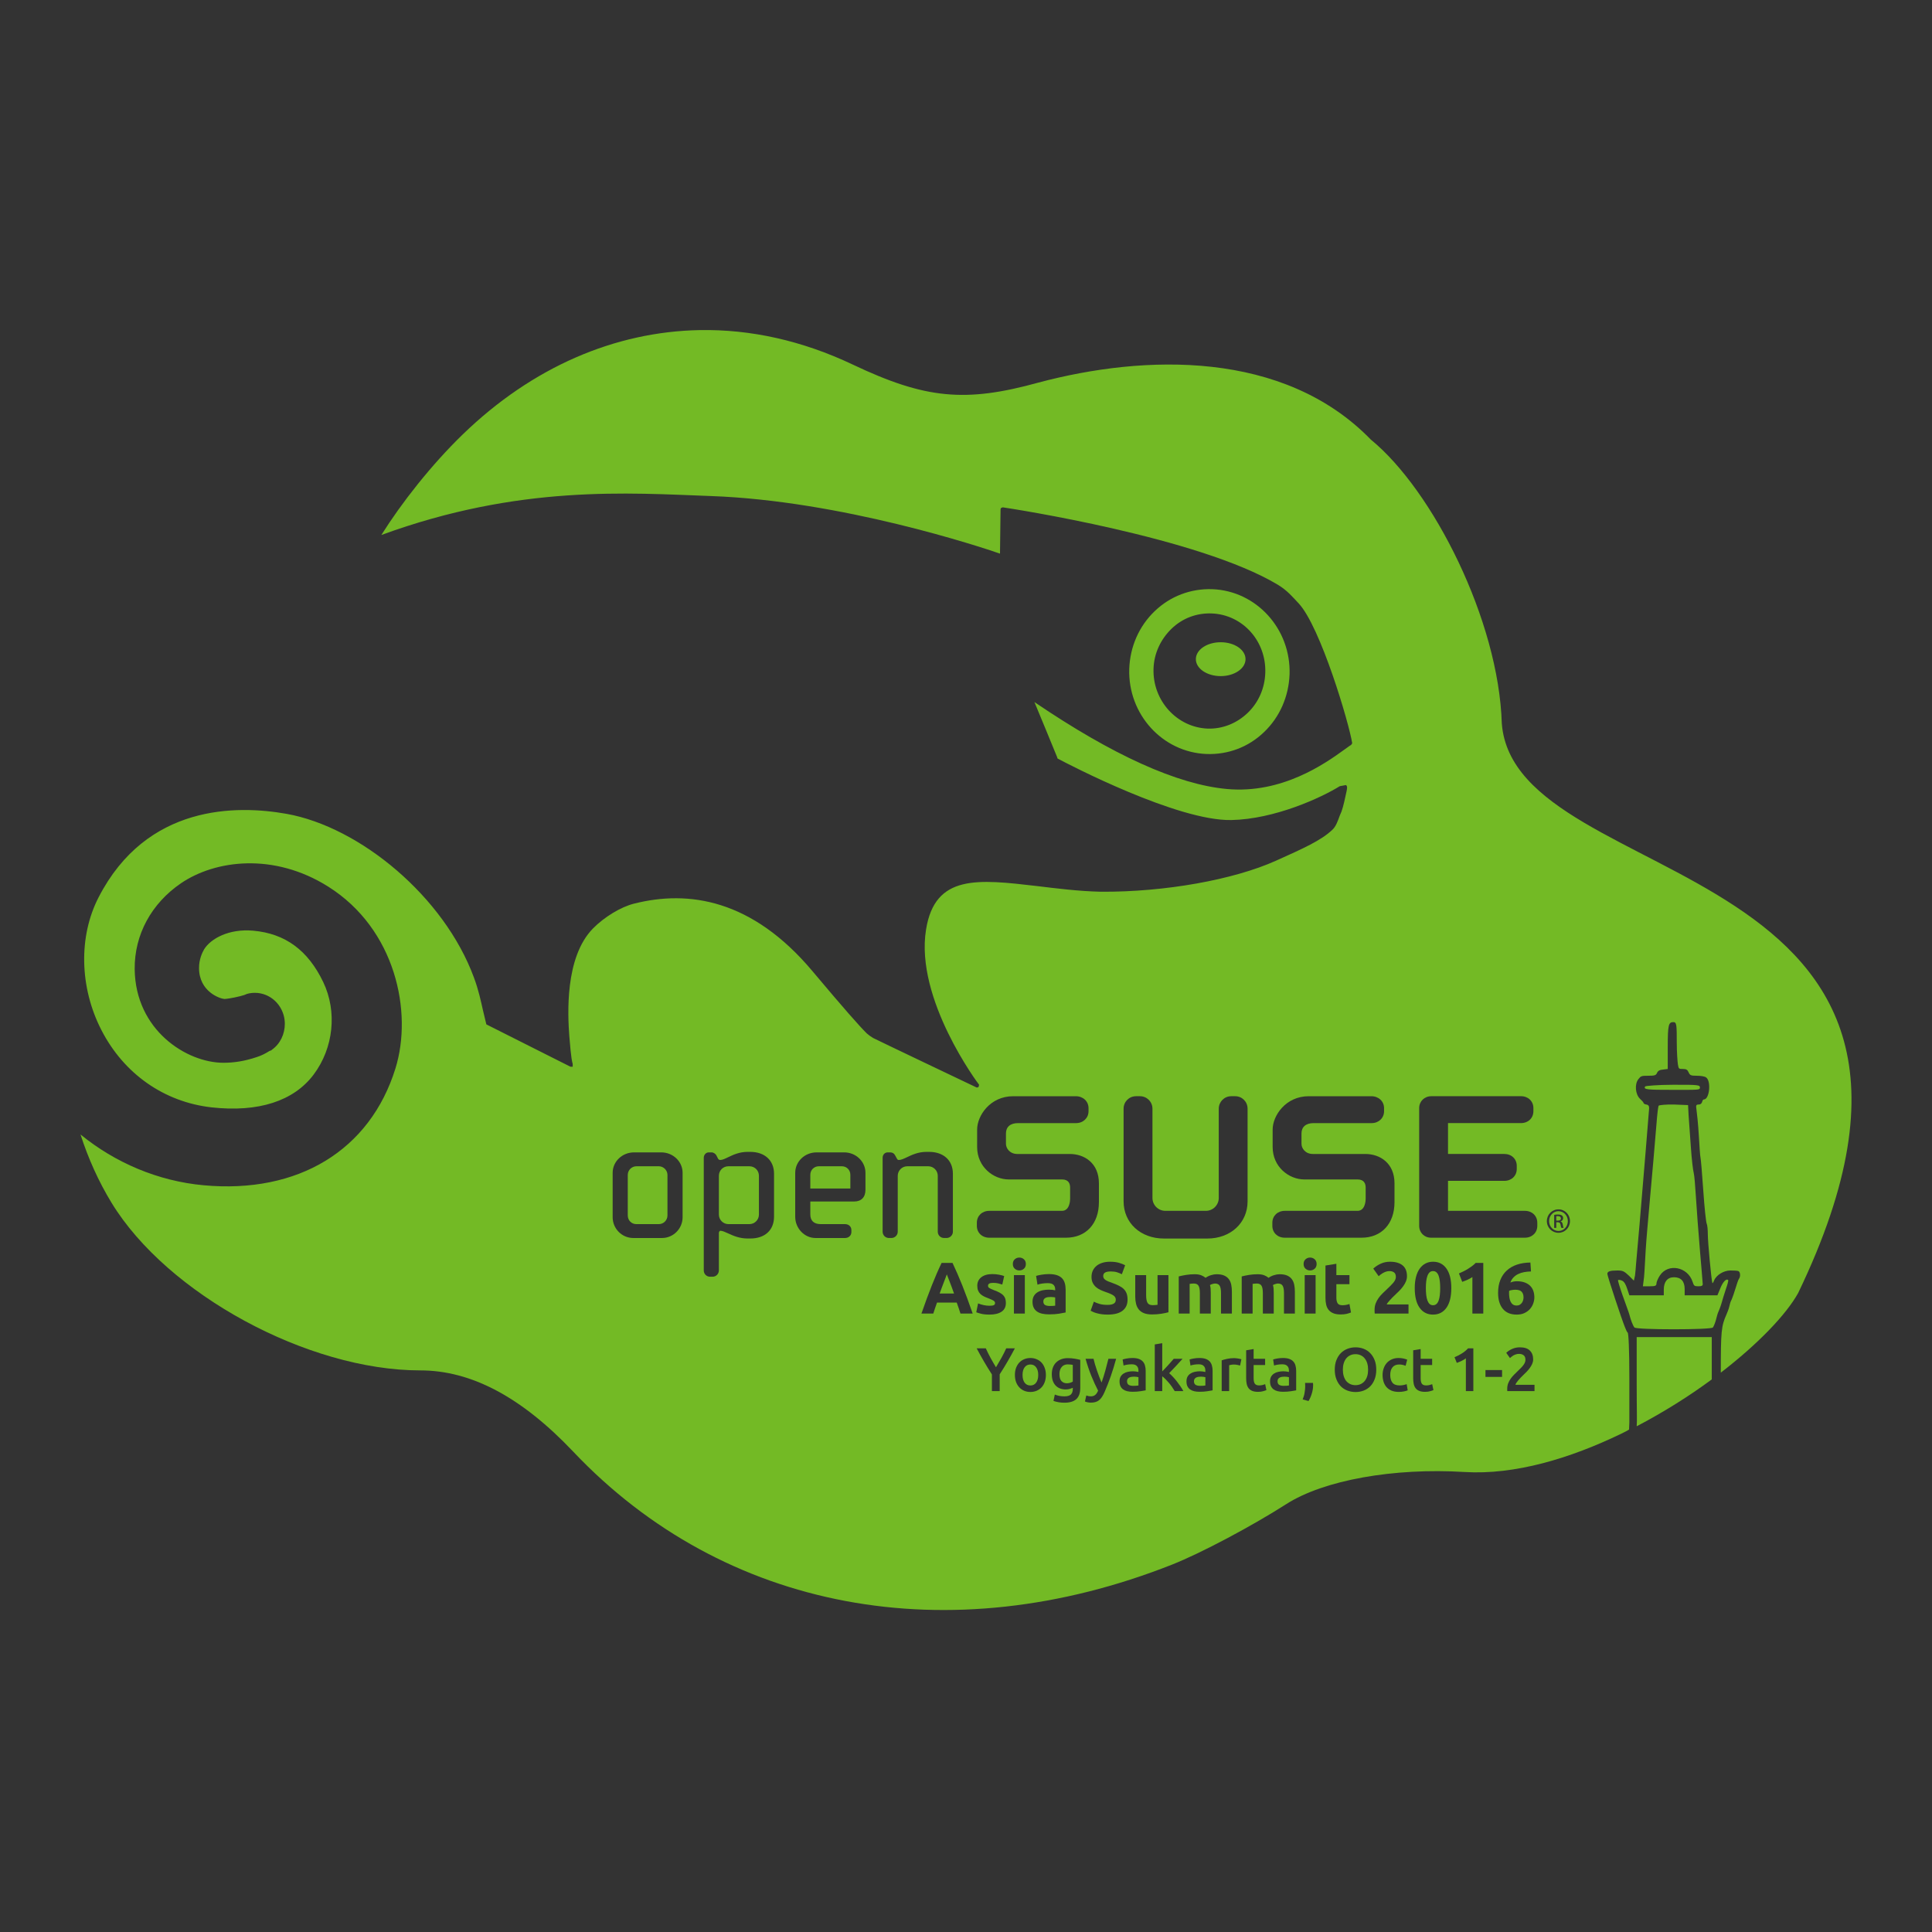 <?xml version="1.0" encoding="UTF-8" standalone="no"?>
<!-- Created with Inkscape (http://www.inkscape.org/) -->

<svg
   xmlns:dc="http://purl.org/dc/elements/1.1/"
   xmlns:cc="http://creativecommons.org/ns#"
   xmlns:rdf="http://www.w3.org/1999/02/22-rdf-syntax-ns#"
   xmlns:svg="http://www.w3.org/2000/svg"
   xmlns="http://www.w3.org/2000/svg"
   xmlns:sodipodi="http://sodipodi.sourceforge.net/DTD/sodipodi-0.dtd"
   xmlns:inkscape="http://www.inkscape.org/namespaces/inkscape"
   width="600"
   height="600"
   viewBox="0 0 600 600"
   id="svg4451"
   version="1.1"
   inkscape:version="0.91 r13725"
   sodipodi:docname="logo-green-on-black-box.svg"
   inkscape:export-filename="/home/cho2/Gambar/openSUSE-Asia-Summit-2016-artwork/logo-official/logo-green-on-black-box.png"
   inkscape:export-xdpi="90"
   inkscape:export-ydpi="90">
  <defs
     id="defs4453" />
  <sodipodi:namedview
     id="base"
     pagecolor="#ffffff"
     bordercolor="#666666"
     borderopacity="1.0"
     inkscape:pageopacity="0.0"
     inkscape:pageshadow="2"
     inkscape:zoom="0.7"
     inkscape:cx="101.42857"
     inkscape:cy="311.67857"
     inkscape:document-units="px"
     inkscape:current-layer="layer1"
     showgrid="false"
     units="px"
     showguides="true"
     inkscape:guide-bbox="true"
     inkscape:window-width="1366"
     inkscape:window-height="713"
     inkscape:window-x="0"
     inkscape:window-y="27"
     inkscape:window-maximized="1">
    <sodipodi:guide
       position="0,371.429"
       orientation="1,0"
       id="guide5275"
       inkscape:label=""
       inkscape:color="rgb(0,0,255)" />
    <sodipodi:guide
       position="600,340"
       orientation="1,0"
       id="guide5277"
       inkscape:label=""
       inkscape:color="rgb(0,0,255)" />
    <sodipodi:guide
       position="-112.857,600"
       orientation="0,1"
       id="guide5279"
       inkscape:label=""
       inkscape:color="rgb(0,0,255)" />
    <sodipodi:guide
       position="65.714,0"
       orientation="0,1"
       id="guide5281"
       inkscape:label=""
       inkscape:color="rgb(0,0,255)" />
    <sodipodi:guide
       position="-285.714,300"
       orientation="0,1"
       id="guide5302"
       inkscape:label=""
       inkscape:color="rgb(0,0,255)" />
    <sodipodi:guide
       position="300,375.714"
       orientation="1,0"
       id="guide5306"
       inkscape:label=""
       inkscape:color="rgb(0,0,255)" />
  </sodipodi:namedview>
  <g
     inkscape:label="Layer 1"
     inkscape:groupmode="layer"
     id="layer1"
     transform="translate(0,-452.362)">
    <rect
       style="color:#000000;clip-rule:nonzero;display:inline;overflow:visible;visibility:visible;opacity:1;isolation:auto;mix-blend-mode:normal;color-interpolation:sRGB;color-interpolation-filters:linearRGB;solid-color:#000000;solid-opacity:1;fill:#333333;fill-opacity:1;fill-rule:nonzero;stroke:none;stroke-width:7.087;stroke-linecap:butt;stroke-linejoin:miter;stroke-miterlimit:4;stroke-dasharray:none;stroke-dashoffset:0;stroke-opacity:1;color-rendering:auto;image-rendering:auto;shape-rendering:auto;text-rendering:auto;enable-background:accumulate"
       id="rect5304"
       width="600"
       height="600"
       x="0"
       y="452.362" />
    <g
       transform="translate(0,-50)"
       id="g4288">
      <path
         sodipodi:nodetypes="cscccccccccccccccccccccccccccccccccccccccccccccccccccsccccccscccccccccccsscccccccsccsscccccccsccscccssccscscscscccccsccsccccccccccccsccccccccscccccscsssccsscccsccccssccsccccccccsssccccccccccccccccccsscsccccccc"
         inkscape:connector-curvature="0"
         id="path5302-34-6"
         d="m 217.3,604.876 c -26.336,0.491 -51.986,11.458 -73.624,32.43 -9.749,9.45 -19.002,21.251 -25.243,31.203 42.886,-15.705 76.929,-13.018 102.373,-12.095 40.501,1.447 83.809,15.824 89.752,17.88 0.033,-1.389 0.175,-13.848 0.175,-13.848 l 0.175,-0.351 0.526,-0.175 c 2.726,0.406 60.84,9.292 85.369,24.016 3.029,1.825 4.618,3.817 6.486,5.785 6.781,7.223 15.696,37.278 16.653,43.473 l -0.351,0.526 c -0.35,0.142 -1.148,0.809 -2.279,1.578 -5.711,4.123 -19.132,13.67 -36.286,12.095 -15.41,-1.404 -35.505,-10.523 -59.776,-26.996 1.082,2.605 6.185,14.919 7.012,17.004 l 0.175,0.526 c 3.515,1.881 37.248,19.455 53.991,19.107 13.485,-0.289 27.887,-6.94 33.657,-10.518 l 1.928,-0.351 c 0.519,0.421 0.318,1.178 0.175,1.928 -0.355,1.706 -1.028,4.833 -1.578,6.311 l -0.526,1.227 c -0.661,1.823 -1.232,3.514 -2.454,4.558 -3.399,3.184 -8.853,5.66 -17.354,9.466 -13.14,5.921 -34.55,9.765 -54.342,9.641 -7.089,-0.162 -13.794,-1.028 -19.808,-1.753 -18.424,-2.143 -31.765,-3.742 -34.533,13.498 -3.515,21.645 16.268,47.96 16.478,48.206 l -0.175,0.701 -0.526,0.176 c 0,0 -31.475,-14.989 -32.254,-15.426 l -1.052,-0.701 -0.876,-0.701 c -2.376,-2.358 -7.117,-7.73 -16.828,-19.283 -18.759,-22.367 -38.473,-25.293 -55.394,-21.036 -4.128,1 -9.366,4.212 -12.797,7.713 -8.835,8.96 -7.853,26.878 -7.362,33.482 0.597,7.442 0.891,7.995 1.052,8.589 l 0,0.876 -0.701,0 -0.351,-0.175 -25.769,-12.972 -1.052,-4.382 c -0.663,-2.897 -1.317,-6.171 -2.805,-10.167 -9.221,-25.072 -35.347,-46.753 -58.198,-50.836 -15.442,-2.75 -43.464,-3.051 -58.374,25.944 -6.233,12.101 -5.949,27.908 0.876,41.195 6.975,13.591 19.454,22.338 34.183,24.016 14.607,1.62 25.559,-1.961 31.729,-10.167 6.211,-8.282 7.377,-19.557 2.98,-28.749 -4.737,-9.887 -11.816,-15.067 -21.737,-15.952 -7.559,-0.678 -13.207,2.484 -15.251,5.785 -0.584,1.044 -1.578,3.063 -1.578,5.785 0,7.411 6.553,9.559 7.888,9.641 0.421,-0.011 2.281,-0.211 4.908,-0.876 l 1.227,-0.351 0.876,-0.351 0.701,-0.175 c 4.777,-0.896 9.345,2.03 10.693,6.837 0.237,0.886 0.351,1.761 0.351,2.629 0,3.184 -1.432,6.238 -4.032,8.064 l -0.175,0.175 -0.526,0.175 c -1.385,0.883 -2.696,1.509 -4.032,1.928 -3.754,1.259 -7.027,1.753 -10.342,1.753 -11.412,-0.028 -27.311,-10.12 -27.521,-29.099 -0.091,-10.699 5.196,-20.376 14.374,-26.645 10.581,-7.211 28.79,-9.647 45.752,1.052 20.854,13.144 26.3,38.886 20.86,56.445 -7.912,25.451 -30.223,38.993 -59.601,36.286 -14.111,-1.295 -27.44,-6.979 -38.215,-15.777 2.398,7.422 5.582,14.554 9.641,21.211 17.291,28.355 60.936,52.063 95.887,52.063 15.876,0 31.491,8.336 47.505,25.243 46.84,49.448 116.543,62.507 185.989,35.059 8.919,-3.524 24.84,-11.984 35.41,-18.757 11.686,-7.485 33.409,-11.344 55.394,-9.992 15.612,0.959 32.78,-4.213 48.732,-11.92 1.487,-0.735 2.035,-1.025 2.365,-1.261 l 0.09,-2.245 0,-13.848 c 0,-8.92 -0.26,-13.859 -0.526,-14.024 -0.226,-0.123 -0.546,-0.957 -0.876,-1.753 -0.99,-2.401 -5.434,-15.853 -5.434,-16.478 0,-0.778 0.86,-1.052 3.155,-1.052 1.648,0 2.079,0.245 3.506,1.578 l 1.578,1.578 0.351,-1.578 c 0.123,-0.792 0.241,-2.516 0.351,-3.857 0.123,-1.341 0.607,-6.671 1.052,-11.92 1.175,-13.86 2.917,-34.932 2.98,-36.111 0.039,-0.766 -0.205,-1.13 -0.876,-1.227 -0.497,-0.068 -0.876,-0.327 -0.876,-0.526 0,-0.201 -0.471,-0.682 -1.052,-1.227 -1.5,-1.41 -1.751,-4.563 -0.526,-6.135 0.767,-0.983 0.97,-1.052 2.98,-1.052 1.982,0 2.461,-0.085 2.805,-0.876 0.289,-0.671 0.824,-0.961 1.928,-1.052 l 1.402,-0.175 0,-6.837 c 0,-6.986 0.273,-7.713 1.753,-7.713 1.018,0 1.046,0.866 1.052,6.486 0.002,2.83 0.222,5.823 0.351,6.661 0.232,1.412 0.32,1.402 1.578,1.402 1.061,0 1.396,0.26 1.753,1.052 0.401,0.89 0.653,1.052 2.454,1.052 1.208,0 2.455,0.152 2.98,0.526 1.625,1.15 1.041,6.837 -0.701,6.837 -0.186,0 -0.413,0.254 -0.526,0.701 -0.123,0.505 -0.499,0.876 -1.052,0.876 -0.826,0 -0.956,0.15 -0.701,1.753 0.142,0.949 0.505,4.363 0.701,7.713 0.196,3.35 0.407,6.565 0.526,7.012 0.123,0.448 0.517,5.095 0.876,10.342 0.359,5.248 0.85,9.79 1.052,10.167 0.2,0.378 0.351,1.893 0.351,3.331 0,2.46 1.101,14.194 1.402,15.075 0.068,0.222 0.3,-0.125 0.526,-0.701 0.694,-1.758 3.03,-3.155 5.084,-3.155 0.989,0 2.105,0.051 2.454,0.175 0.67,0.259 0.727,1.8 0.175,2.454 -0.186,0.213 -0.711,1.832 -1.227,3.506 -0.515,1.674 -1.072,3.107 -1.227,3.331 -0.142,0.222 -0.368,1.082 -0.526,1.753 -0.142,0.67 -0.578,1.784 -0.876,2.454 -1.618,3.61 -1.759,5.312 -1.753,18.055 11.506,-8.863 20.28,-17.982 24.016,-24.717 66.398,-137.803 -87.866,-123.579 -92.03,-176.874 -0.952,-31.998 -21.375,-72.383 -40.669,-88.174 -27.031,-27.828 -70.195,-26.517 -103.249,-17.705 -22.687,6.263 -35.08,5.106 -57.672,-5.609 -15.627,-7.415 -31.704,-10.988 -47.505,-10.693 z M 376.468,685.337 c -6.652,-0.218 -13.017,2.16 -17.88,6.837 -4.861,4.662 -7.642,11.032 -7.888,17.88 -0.459,14.127 10.314,25.949 24.016,26.47 6.682,0.231 13.017,-2.132 17.88,-6.837 4.848,-4.646 7.63,-11.033 7.888,-17.88 0.471,-14.114 -10.299,-25.963 -24.016,-26.47 z m -0.175,7.538 c 9.585,0.351 16.976,8.535 16.653,18.406 -0.148,4.761 -2.047,9.173 -5.434,12.446 -3.392,3.258 -7.795,5.051 -12.446,4.908 -9.564,-0.363 -17.152,-8.707 -16.828,-18.581 0.14,-4.778 2.238,-9.189 5.609,-12.446 3.372,-3.257 7.792,-4.911 12.446,-4.733 z m 2.805,8.94 c -4.259,0 -7.713,2.321 -7.713,5.259 0,2.91 3.454,5.259 7.713,5.259 4.257,0 7.713,-2.349 7.713,-5.259 0,-2.937 -3.454,-5.259 -7.713,-5.259 z m 140.412,137.432 c -4.639,0.011 -8.473,0.335 -8.59,0.526 -0.6,0.983 0.633,1.052 8.59,1.052 8.093,0 8.414,0.061 8.414,-0.701 0,-0.774 -0.268,-0.924 -8.414,-0.876 z m 0.351,6.135 c -2.407,-0.056 -4.55,0.168 -4.733,0.351 -0.186,0.186 -0.471,2.78 -0.701,5.785 -0.448,5.851 -1.289,14.989 -2.279,26.119 -0.335,3.797 -0.852,9.54 -1.052,12.797 -0.201,3.256 -0.374,7.1 -0.526,8.59 l -0.351,2.805 2.104,0 c 1.8,0 2.104,-0.179 2.104,-0.876 0,-0.45 0.471,-1.567 1.052,-2.454 2.562,-3.92 8.648,-2.733 10.167,1.928 0.406,1.241 0.543,1.402 1.753,1.402 1.044,0 1.414,-0.151 1.402,-0.701 -0.002,-0.39 -0.43,-5.157 -0.876,-10.518 -0.448,-5.361 -1.013,-12.729 -1.227,-16.303 -0.215,-3.574 -0.5,-7.043 -0.701,-7.713 -0.201,-0.67 -0.634,-4.203 -0.876,-7.888 -0.245,-3.685 -0.55,-8.03 -0.701,-9.817 l -0.175,-3.331 z m 0,53.641 c -2.005,0 -3.155,1.379 -3.155,3.857 l 0,1.753 -5.259,0 -5.434,0 -0.701,-2.104 c -0.455,-1.383 -0.931,-2.156 -1.578,-2.454 -0.528,-0.245 -1.124,-0.28 -1.227,-0.175 -0.123,0.123 0.505,2.177 1.402,4.733 0.898,2.556 1.932,5.29 2.104,5.96 0.438,1.708 1.075,3.418 1.578,4.032 0.612,0.745 23.783,0.748 24.366,0 0.218,-0.277 0.612,-1.211 0.876,-2.104 0.264,-0.893 0.508,-2.008 0.701,-2.454 0.197,-0.448 0.723,-1.69 1.052,-2.805 0.326,-1.119 0.914,-3.158 1.402,-4.558 0.489,-1.399 0.856,-2.649 0.701,-2.805 -0.563,-0.57 -1.674,0.591 -2.454,2.629 l -0.876,2.103 -5.084,0 -5.084,0 0,-1.928 c 0,-2.49 -1.191,-3.681 -3.331,-3.681 z m -11.57,18.581 0,14.725 c 0,7.977 0.149,11.31 0,12.972 8.38,-4.386 16.293,-9.363 23.314,-14.55 l 0,-13.147 -11.57,0 z"
         style="fill:#73ba25;fill-opacity:1" />
      <g
         style="fill:#333333;fill-opacity:1"
         id="g4455">
        <g
           id="g3036-8-5"
           transform="matrix(0.929,0,0,0.929,-35.413,325.943)"
           style="fill:#333333;fill-opacity:1">
          <path
             inkscape:connector-curvature="0"
             style="fill:#333333;fill-opacity:1"
             id="path7-7-3"
             d="m 376.836,556.359 c -7.784,0 -12.065,6.58 -12.065,11.13 l 0,5.84 c 0,6.7 5.474,10.851 10.55,10.851 l 17.819,0 c 2.245,0 2.715,1.47 2.715,2.71 l 0,3.769 c 0,0.4 -0.081,4.02 -2.715,4.02 l -24.303,0 c -2.415,0 -4.16,1.68 -4.16,3.98 l 0,1.042 c 0,2.291 1.745,3.96 4.16,3.96 l 25.624,0 c 6.698,0 11.02,-4.66 11.02,-11.879 l 0,-6.302 c 0,-6.779 -4.87,-9.809 -9.706,-9.809 l -17.533,0 c -2.639,0 -3.836,-1.98 -3.836,-3.38 l 0,-3.48 c 0,-2.191 1.464,-3.46 4.025,-3.46 l 19.408,0 c 2.38,0 4.171,-1.71 4.171,-3.971 l 0,-1.04 c 0,-2.269 -1.821,-3.981 -4.251,-3.981 l -20.922,0 z" />
          <path
             inkscape:connector-curvature="0"
             style="fill:#333333;fill-opacity:1"
             id="path9-4-5"
             d="m 449.698,556.359 c -2.301,0 -4.155,1.87 -4.155,4.171 l 0,29.838 c 0,2.391 -1.95,4.311 -4.311,4.311 l -13.545,0 c -2.369,0 -4.309,-1.92 -4.309,-4.311 l 0,-29.838 c 0,-2.301 -1.87,-4.171 -4.169,-4.171 l -1.31,0 c -2.334,0 -4.171,1.842 -4.171,4.171 l 0,30.968 c 0,7.21 5.674,12.44 13.489,12.44 l 14.485,0 c 7.805,0 13.475,-5.228 13.475,-12.44 l 0,-30.968 c 0,-2.329 -1.829,-4.171 -4.16,-4.171 l -1.319,0 z" />
          <path
             inkscape:connector-curvature="0"
             style="fill:#333333;fill-opacity:1"
             id="path11-2-6"
             d="m 475.631,556.359 c -7.78,0 -12.074,6.58 -12.074,11.13 l 0,5.84 c 0,6.7 5.484,10.851 10.563,10.851 l 17.814,0 c 2.248,0 2.72,1.47 2.72,2.71 l 0,3.769 c 0,0.4 -0.081,4.02 -2.72,4.02 l -24.314,0 c -2.405,0 -4.16,1.68 -4.16,3.98 l 0,1.042 c 0,2.291 1.756,3.96 4.16,3.96 l 25.633,0 c 6.7,0 11.041,-4.66 11.041,-11.879 l 0,-6.302 c 0,-6.779 -4.885,-9.809 -9.72,-9.809 l -17.533,0 c -2.647,0 -3.839,-1.98 -3.839,-3.38 l 0,-3.48 c 0,-2.191 1.464,-3.46 4.025,-3.46 l 19.419,0 c 2.375,0 4.158,-1.71 4.158,-3.971 l 0,-1.04 c 0,-2.269 -1.819,-3.981 -4.26,-3.981 l -20.913,0 z" />
          <path
             inkscape:connector-curvature="0"
             style="fill:#333333;fill-opacity:1"
             id="path13-7-2"
             d="m 516.596,556.359 c -2.31,0 -4.055,1.712 -4.055,3.981 l 0,39.358 c 0,2.259 1.705,3.96 3.964,3.96 l 31.364,0 c 2.415,0 4.16,-1.67 4.16,-3.96 l 0,-1.042 c 0,-2.299 -1.745,-3.979 -4.16,-3.979 0,0 -24.533,0 -25.687,0 0,-1.021 0,-9.011 0,-10.02 1.143,0 18.822,0 18.822,0 2.41,0 4.16,-1.691 4.16,-3.981 l 0,-1.04 c 0,-2.301 -1.75,-3.971 -4.16,-3.971 0,0 -17.679,0 -18.822,0 0,-1.03 0,-9.29 0,-10.32 1.143,0 24.382,0 24.382,0 2.406,0 4.16,-1.659 4.16,-3.971 l 0,-1.04 c 0,-2.301 -1.754,-3.981 -4.16,-3.981 l -29.968,0 z" />
          <g
             transform="matrix(1.754,0,0,1.754,-611.603,-134.126)"
             style="fill:#333333;fill-opacity:1"
             id="g15-7-9">
            <path
               inkscape:connector-curvature="0"
               style="fill:#333333;fill-opacity:1"
               id="path17-9-1"
               d="m 491.254,404.369 c -2.241,0 -4.065,1.744 -4.065,3.894 l 0,8.461 c 0,2.184 1.765,3.963 3.929,3.963 l 5.473,0 c 2.164,0 3.929,-1.779 3.929,-3.963 l 0,-8.461 c 0,-2.149 -1.825,-3.894 -4.065,-3.894 l -5.201,0 z m -1.184,12.019 0,-7.726 c 0,-0.906 0.744,-1.647 1.654,-1.647 l 4.264,0 c 0.89,0 1.648,0.758 1.648,1.647 l 0,7.726 c 0,0.912 -0.738,1.653 -1.648,1.653 l -4.296,0 c -0.912,0 -1.622,-0.725 -1.622,-1.653 z" />
            <path
               inkscape:connector-curvature="0"
               style="fill:#333333;fill-opacity:1"
               id="path19-3-2"
               d="m 512.91,404.271 c -1.578,0 -2.768,0.564 -3.723,1.026 -0.582,0.279 -1.086,0.52 -1.477,0.52 -0.177,0 -0.328,-0.08 -0.408,-0.211 l -0.364,-0.696 c -0.091,-0.183 -0.456,-0.541 -0.907,-0.541 l -0.541,0 c -0.52,0 -0.936,0.467 -0.936,1.037 l 0,21.461 c 0,0.673 0.531,1.203 1.203,1.203 l 0.468,0 c 0.667,0 1.209,-0.536 1.209,-1.203 l 0,-7.121 c 0,-0.211 0.137,-0.439 0.276,-0.439 0.391,0 0.895,0.229 1.477,0.496 0.955,0.439 2.145,0.98 3.723,0.98 l 0.505,0 c 2.794,0 4.532,-1.597 4.532,-4.162 l 0,-8.192 c 0,-2.526 -1.775,-4.157 -4.532,-4.157 l -0.505,0 z m -5.475,11.952 0,-7.39 c 0,-1.021 0.798,-1.818 1.818,-1.818 l 3.997,0 c 1.021,0 1.818,0.798 1.818,1.818 l 0,7.39 c 0,1.003 -0.818,1.818 -1.818,1.818 l -3.997,0 c -1.001,0 -1.818,-0.815 -1.818,-1.818 z" />
            <path
               inkscape:connector-curvature="0"
               style="fill:#333333;fill-opacity:1"
               id="path21-1-7"
               d="m 526.044,404.369 c -2.241,0 -4.06,1.744 -4.06,3.894 l 0,8.398 c 0,2.178 1.768,4.025 3.854,4.025 l 5.647,0 c 0.698,0 1.203,-0.484 1.203,-1.141 l 0,-0.37 c 0,-0.661 -0.505,-1.135 -1.203,-1.135 l -4.639,0 c -1.3,0 -1.986,-0.639 -1.986,-1.854 0,0 0,-2.115 0,-2.457 0.379,0 8.369,0 8.369,0 1.346,0 2.142,-0.821 2.142,-2.212 l 0,-3.256 c 0,-2.149 -1.822,-3.894 -4.054,-3.894 l -5.273,0 z m -1.183,4.265 c 0,-0.907 0.713,-1.619 1.621,-1.619 l 4.396,0 c 0.906,0 1.613,0.712 1.613,1.619 0,0 0,2.28 0,2.622 -0.364,0 -7.258,0 -7.631,0 10e-4,-0.342 10e-4,-2.622 10e-4,-2.622 z" />
            <path
               inkscape:connector-curvature="0"
               style="fill:#333333;fill-opacity:1"
               id="path23-9-0"
               d="m 546.997,404.271 c -1.573,0 -2.76,0.564 -3.718,1.021 -0.596,0.28 -1.105,0.525 -1.521,0.525 -0.183,0 -0.257,-0.023 -0.399,-0.269 l -0.331,-0.604 c -0.19,-0.382 -0.513,-0.575 -0.949,-0.575 l -0.465,0 c -0.562,0 -0.972,0.438 -0.972,1.037 l 0,14.077 c 0,0.667 0.527,1.203 1.206,1.203 l 0.465,0 c 0.667,0 1.211,-0.542 1.211,-1.203 l 0,-10.65 c 0,-0.998 0.815,-1.818 1.813,-1.818 l 3.999,0 c 1.001,0 1.816,0.82 1.816,1.818 l 0,10.65 c 0,0.667 0.53,1.203 1.203,1.203 l 0.47,0 c 0.667,0 1.209,-0.542 1.209,-1.203 l 0,-11.055 c 0,-2.526 -1.776,-4.157 -4.535,-4.157 l -0.502,0 z" />
          </g>
          <g
             transform="matrix(1.754,0,0,1.754,-611.603,-134.126)"
             style="fill:#333333;fill-opacity:1"
             id="g25-8-9">
            <path
               inkscape:connector-curvature="0"
               style="fill:#333333;fill-opacity:1"
               id="path27-6-3"
               d="m 667.456,415.229 c 1.218,0 2.188,0.99 2.188,2.229 0,1.257 -0.971,2.237 -2.198,2.237 -1.218,0 -2.208,-0.98 -2.208,-2.237 0,-1.238 0.99,-2.229 2.208,-2.229 l 0.01,0 z m -0.01,0.346 c -0.98,0 -1.782,0.842 -1.782,1.882 0,1.06 0.802,1.891 1.792,1.891 0.99,0.011 1.782,-0.831 1.782,-1.881 0,-1.05 -0.792,-1.892 -1.782,-1.892 l -0.01,0 z m -0.416,3.179 -0.396,0 0,-2.485 c 0.208,-0.03 0.406,-0.06 0.703,-0.06 0.377,0 0.624,0.079 0.772,0.188 0.149,0.108 0.229,0.276 0.229,0.515 0,0.326 -0.218,0.524 -0.485,0.604 l 0,0.021 c 0.218,0.039 0.366,0.237 0.416,0.604 0.06,0.387 0.118,0.535 0.158,0.614 l -0.416,0 c -0.06,-0.079 -0.119,-0.307 -0.168,-0.634 -0.06,-0.316 -0.218,-0.436 -0.535,-0.436 l -0.277,0 0,1.069 z m 0,-1.377 0.287,0 c 0.327,0 0.604,-0.118 0.604,-0.426 0,-0.218 -0.158,-0.436 -0.604,-0.436 -0.129,0 -0.218,0.01 -0.287,0.021 l 0,0.841 z" />
          </g>
        </g>
        <g
           style="fill:#333333;fill-opacity:1"
           id="g4421">
          <path
             d="m 298.285,910.303 c -0.167,-0.545 -0.352,-1.105 -0.556,-1.68 -0.204,-0.575 -0.405,-1.15 -0.602,-1.726 l -6.132,0 c -0.197,0.575 -0.397,1.15 -0.602,1.726 -0.204,0.575 -0.39,1.135 -0.556,1.68 l -3.678,0 c 0.59,-1.696 1.151,-3.262 1.68,-4.701 0.53,-1.438 1.048,-2.793 1.555,-4.065 0.507,-1.272 1.007,-2.479 1.499,-3.622 0.492,-1.143 1.003,-2.259 1.533,-3.349 l 3.383,0 c 0.514,1.09 1.022,2.206 1.521,3.349 0.5,1.143 1.003,2.35 1.51,3.622 0.507,1.272 1.026,2.627 1.555,4.065 0.53,1.438 1.09,3.005 1.68,4.701 z m -4.247,-12.172 c -0.076,0.227 -0.189,0.538 -0.34,0.931 -0.151,0.394 -0.325,0.848 -0.522,1.362 -0.197,0.514 -0.413,1.082 -0.647,1.703 -0.234,0.621 -0.473,1.272 -0.715,1.953 l 4.473,0 c -0.242,-0.681 -0.477,-1.332 -0.704,-1.953 -0.227,-0.621 -0.443,-1.188 -0.647,-1.703 -0.204,-0.515 -0.383,-0.969 -0.533,-1.362 -0.151,-0.394 -0.273,-0.704 -0.363,-0.931 z"
             style="font-style:normal;font-variant:normal;font-weight:bold;font-stretch:normal;font-size:4.048px;line-height:125%;font-family:Ubuntu;-inkscape-font-specification:'Ubuntu Bold';text-align:end;letter-spacing:0px;word-spacing:0px;text-anchor:end;fill:#333333;fill-opacity:1;stroke:none"
             id="path6250-0"
             inkscape:connector-curvature="0" />
          <path
             d="m 307.316,907.874 c 0.62,0 1.059,-0.061 1.317,-0.182 0.257,-0.121 0.386,-0.356 0.386,-0.704 0,-0.273 -0.167,-0.511 -0.499,-0.716 -0.333,-0.204 -0.84,-0.435 -1.521,-0.693 -0.53,-0.197 -1.011,-0.401 -1.442,-0.613 -0.431,-0.212 -0.799,-0.466 -1.101,-0.761 -0.302,-0.295 -0.537,-0.647 -0.704,-1.056 -0.167,-0.409 -0.25,-0.901 -0.25,-1.476 0,-1.12 0.416,-2.006 1.249,-2.657 0.833,-0.651 1.975,-0.976 3.429,-0.976 0.727,0 1.423,0.065 2.089,0.193 0.666,0.128 1.196,0.269 1.589,0.42 l -0.59,2.634 c -0.394,-0.136 -0.821,-0.257 -1.283,-0.363 -0.462,-0.106 -0.98,-0.159 -1.556,-0.159 -1.059,0 -1.589,0.295 -1.589,0.886 0,0.136 0.022,0.257 0.068,0.363 0.045,0.106 0.136,0.208 0.272,0.307 0.136,0.099 0.322,0.204 0.556,0.318 0.234,0.114 0.533,0.238 0.897,0.374 0.742,0.273 1.355,0.541 1.84,0.806 0.485,0.265 0.867,0.553 1.147,0.863 0.28,0.31 0.477,0.655 0.59,1.033 0.114,0.379 0.171,0.817 0.171,1.317 0,1.181 -0.443,2.074 -1.328,2.68 -0.886,0.606 -2.138,0.909 -3.758,0.909 -1.06,0 -1.942,-0.091 -2.646,-0.273 -0.704,-0.182 -1.192,-0.333 -1.465,-0.454 l 0.568,-2.748 c 0.575,0.227 1.166,0.406 1.771,0.534 0.606,0.128 1.204,0.193 1.794,0.193 z"
             style="font-style:normal;font-variant:normal;font-weight:bold;font-stretch:normal;font-size:4.048px;line-height:125%;font-family:Ubuntu;-inkscape-font-specification:'Ubuntu Bold';text-align:end;letter-spacing:0px;word-spacing:0px;text-anchor:end;fill:#333333;fill-opacity:1;stroke:none"
             id="path6252-6"
             inkscape:connector-curvature="0" />
          <path
             d="m 318.27,910.303 -3.383,0 0,-11.944 3.383,0 z m 0.318,-15.396 c 0,0.621 -0.201,1.109 -0.602,1.465 -0.401,0.356 -0.874,0.533 -1.419,0.533 -0.545,0 -1.018,-0.178 -1.42,-0.533 -0.401,-0.356 -0.602,-0.844 -0.602,-1.465 0,-0.62 0.201,-1.109 0.602,-1.464 0.401,-0.356 0.874,-0.533 1.42,-0.533 0.545,0 1.018,0.178 1.419,0.533 0.401,0.356 0.602,0.844 0.602,1.464 z"
             style="font-style:normal;font-variant:normal;font-weight:bold;font-stretch:normal;font-size:4.048px;line-height:125%;font-family:Ubuntu;-inkscape-font-specification:'Ubuntu Bold';text-align:end;letter-spacing:0px;word-spacing:0px;text-anchor:end;fill:#333333;fill-opacity:1;stroke:none"
             id="path6254-2"
             inkscape:connector-curvature="0" />
          <path
             d="m 326.015,907.942 c 0.333,0 0.651,-0.006 0.954,-0.022 0.303,-0.017 0.545,-0.039 0.727,-0.068 l 0,-2.566 c -0.136,-0.028 -0.341,-0.06 -0.613,-0.09 -0.273,-0.028 -0.522,-0.045 -0.749,-0.045 -0.318,6e-5 -0.617,0.017 -0.897,0.057 -0.28,0.039 -0.526,0.11 -0.738,0.215 -0.212,0.106 -0.378,0.25 -0.499,0.431 -0.121,0.182 -0.182,0.409 -0.182,0.682 0,0.53 0.178,0.896 0.533,1.101 0.356,0.205 0.844,0.307 1.464,0.307 z m -0.273,-9.901 c 0.999,0 1.832,0.113 2.498,0.34 0.666,0.227 1.2,0.553 1.601,0.976 0.401,0.424 0.685,0.939 0.852,1.544 0.167,0.606 0.25,1.279 0.25,2.021 l 0,7.039 c -0.485,0.106 -1.158,0.231 -2.021,0.375 -0.863,0.144 -1.907,0.215 -3.134,0.215 -0.772,0 -1.472,-0.068 -2.1,-0.204 -0.628,-0.136 -1.169,-0.36 -1.624,-0.67 -0.454,-0.31 -0.803,-0.715 -1.045,-1.215 -0.242,-0.5 -0.363,-1.113 -0.363,-1.839 0,-0.697 0.14,-1.287 0.42,-1.772 0.28,-0.485 0.655,-0.87 1.124,-1.158 0.47,-0.288 1.007,-0.496 1.612,-0.624 0.605,-0.128 1.234,-0.193 1.885,-0.193 0.439,6e-5 0.829,0.017 1.17,0.057 0.34,0.039 0.617,0.087 0.829,0.148 l 0,-0.318 c -5e-5,-0.575 -0.174,-1.037 -0.522,-1.385 -0.348,-0.348 -0.954,-0.522 -1.817,-0.522 -0.575,0 -1.143,0.039 -1.703,0.125 -0.56,0.083 -1.045,0.2 -1.454,0.352 l -0.431,-2.726 c 0.196,-0.061 0.442,-0.125 0.737,-0.193 0.295,-0.068 0.617,-0.128 0.965,-0.182 0.348,-0.051 0.716,-0.098 1.102,-0.136 0.386,-0.039 0.776,-0.057 1.169,-0.057 z"
             style="font-style:normal;font-variant:normal;font-weight:bold;font-stretch:normal;font-size:4.048px;line-height:125%;font-family:Ubuntu;-inkscape-font-specification:'Ubuntu Bold';text-align:end;letter-spacing:0px;word-spacing:0px;text-anchor:end;fill:#333333;fill-opacity:1;stroke:none"
             id="path6256-6"
             inkscape:connector-curvature="0" />
          <path
             d="m 343.976,907.601 c 0.499,0 0.912,-0.039 1.237,-0.125 0.325,-0.084 0.587,-0.197 0.783,-0.341 0.197,-0.144 0.333,-0.314 0.409,-0.51 0.076,-0.197 0.114,-0.416 0.114,-0.659 0,-0.514 -0.242,-0.942 -0.727,-1.283 -0.485,-0.34 -1.317,-0.708 -2.498,-1.101 -0.515,-0.182 -1.03,-0.39 -1.545,-0.625 -0.514,-0.234 -0.976,-0.53 -1.385,-0.885 -0.408,-0.356 -0.742,-0.787 -0.999,-1.294 -0.257,-0.507 -0.386,-1.124 -0.386,-1.851 0,-0.727 0.136,-1.381 0.408,-1.964 0.272,-0.583 0.658,-1.079 1.158,-1.487 0.5,-0.408 1.105,-0.723 1.817,-0.942 0.712,-0.22 1.514,-0.329 2.407,-0.33 1.06,5e-5 1.976,0.114 2.748,0.341 0.772,0.227 1.408,0.477 1.908,0.749 l -1.022,2.793 c -0.439,-0.227 -0.927,-0.428 -1.464,-0.602 -0.537,-0.174 -1.185,-0.261 -1.942,-0.261 -0.848,6e-5 -1.457,0.117 -1.828,0.352 -0.371,0.234 -0.556,0.594 -0.556,1.079 0,0.288 0.068,0.53 0.204,0.727 0.136,0.197 0.329,0.375 0.579,0.533 0.25,0.159 0.537,0.303 0.863,0.431 0.325,0.128 0.685,0.261 1.079,0.398 0.817,0.302 1.529,0.602 2.134,0.897 0.606,0.295 1.109,0.64 1.51,1.033 0.401,0.394 0.7,0.855 0.897,1.385 0.197,0.53 0.295,1.173 0.295,1.93 0,1.469 -0.514,2.608 -1.544,3.418 -1.029,0.81 -2.581,1.215 -4.655,1.215 -0.697,0 -1.325,-0.039 -1.885,-0.125 -0.56,-0.084 -1.056,-0.186 -1.487,-0.307 -0.431,-0.121 -0.802,-0.25 -1.113,-0.386 -0.31,-0.136 -0.572,-0.265 -0.784,-0.386 l 0.999,-2.816 c 0.47,0.257 1.049,0.488 1.737,0.693 0.689,0.204 1.533,0.307 2.532,0.307 z"
             style="font-style:normal;font-variant:normal;font-weight:bold;font-stretch:normal;font-size:4.048px;line-height:125%;font-family:Ubuntu;-inkscape-font-specification:'Ubuntu Bold';text-align:end;letter-spacing:0px;word-spacing:0px;text-anchor:end;fill:#333333;fill-opacity:1;stroke:none"
             id="path6258-1"
             inkscape:connector-curvature="0" />
          <path
             d="m 362.87,909.894 c -0.576,0.167 -1.318,0.322 -2.226,0.466 -0.908,0.144 -1.862,0.215 -2.861,0.215 -1.015,0 -1.859,-0.136 -2.532,-0.408 -0.674,-0.272 -1.207,-0.655 -1.601,-1.147 -0.394,-0.492 -0.674,-1.079 -0.84,-1.76 -0.167,-0.681 -0.25,-1.431 -0.25,-2.248 l 0,-6.653 3.383,0 0,6.245 c 0,1.09 0.144,1.878 0.432,2.362 0.288,0.485 0.825,0.727 1.612,0.727 0.242,0 0.5,-0.011 0.772,-0.034 0.273,-0.022 0.514,-0.051 0.727,-0.079 l 0,-9.22 3.384,0 z"
             style="font-style:normal;font-variant:normal;font-weight:bold;font-stretch:normal;font-size:4.048px;line-height:125%;font-family:Ubuntu;-inkscape-font-specification:'Ubuntu Bold';text-align:end;letter-spacing:0px;word-spacing:0px;text-anchor:end;fill:#333333;fill-opacity:1;stroke:none"
             id="path6260-8"
             inkscape:connector-curvature="0" />
          <path
             d="m 372.631,903.968 c -6e-5,-1.09 -0.14,-1.863 -0.42,-2.317 -0.28,-0.454 -0.761,-0.681 -1.442,-0.681 -0.212,0 -0.431,0.011 -0.659,0.034 -0.227,0.022 -0.447,0.051 -0.659,0.079 l 0,9.22 -3.383,0 0,-11.536 c 0.287,-0.076 0.624,-0.155 1.01,-0.238 0.386,-0.083 0.795,-0.159 1.226,-0.227 0.431,-0.068 0.874,-0.121 1.328,-0.159 0.454,-0.039 0.901,-0.057 1.34,-0.057 0.863,0 1.563,0.11 2.1,0.329 0.537,0.219 0.98,0.481 1.329,0.783 0.484,-0.348 1.04,-0.62 1.669,-0.817 0.628,-0.197 1.207,-0.295 1.737,-0.295 0.954,0 1.737,0.132 2.35,0.397 0.613,0.265 1.101,0.64 1.465,1.124 0.363,0.485 0.613,1.06 0.749,1.726 0.136,0.666 0.205,1.408 0.205,2.226 l 0,6.744 -3.383,0 0,-6.335 c 0,-1.09 -0.14,-1.863 -0.42,-2.317 -0.28,-0.454 -0.761,-0.681 -1.442,-0.681 -0.182,0 -0.436,0.045 -0.761,0.136 -0.325,0.091 -0.594,0.204 -0.806,0.341 0.106,0.348 0.174,0.715 0.204,1.101 0.028,0.386 0.045,0.799 0.045,1.238 l 0,6.517 -3.383,0 z"
             style="font-style:normal;font-variant:normal;font-weight:bold;font-stretch:normal;font-size:4.048px;line-height:125%;font-family:Ubuntu;-inkscape-font-specification:'Ubuntu Bold';text-align:end;letter-spacing:0px;word-spacing:0px;text-anchor:end;fill:#333333;fill-opacity:1;stroke:none"
             id="path6262-7"
             inkscape:connector-curvature="0" />
          <path
             d="m 392.19,903.968 c 0,-1.09 -0.14,-1.863 -0.42,-2.317 -0.28,-0.454 -0.761,-0.681 -1.442,-0.681 -0.212,0 -0.432,0.011 -0.659,0.034 -0.227,0.022 -0.447,0.051 -0.659,0.079 l 0,9.22 -3.383,0 0,-11.536 c 0.287,-0.076 0.624,-0.155 1.01,-0.238 0.386,-0.083 0.795,-0.159 1.226,-0.227 0.431,-0.068 0.874,-0.121 1.328,-0.159 0.454,-0.039 0.901,-0.057 1.34,-0.057 0.863,0 1.563,0.11 2.1,0.329 0.537,0.219 0.98,0.481 1.329,0.783 0.484,-0.348 1.04,-0.62 1.669,-0.817 0.628,-0.197 1.207,-0.295 1.737,-0.295 0.954,0 1.737,0.132 2.35,0.397 0.613,0.265 1.101,0.64 1.465,1.124 0.363,0.485 0.613,1.06 0.749,1.726 0.136,0.666 0.204,1.408 0.205,2.226 l 0,6.744 -3.383,0 0,-6.335 c 0,-1.09 -0.14,-1.863 -0.42,-2.317 -0.28,-0.454 -0.761,-0.681 -1.442,-0.681 -0.182,0 -0.436,0.045 -0.761,0.136 -0.325,0.091 -0.594,0.204 -0.806,0.341 0.106,0.348 0.174,0.715 0.204,1.101 0.028,0.386 0.045,0.799 0.045,1.238 l 0,6.517 -3.383,0 z"
             style="font-style:normal;font-variant:normal;font-weight:bold;font-stretch:normal;font-size:4.048px;line-height:125%;font-family:Ubuntu;-inkscape-font-specification:'Ubuntu Bold';text-align:end;letter-spacing:0px;word-spacing:0px;text-anchor:end;fill:#333333;fill-opacity:1;stroke:none"
             id="path6264-9"
             inkscape:connector-curvature="0" />
          <path
             d="m 408.57,910.303 -3.383,0 0,-11.944 3.383,0 z m 0.318,-15.396 c 0,0.621 -0.201,1.109 -0.602,1.465 -0.401,0.356 -0.874,0.533 -1.419,0.533 -0.545,0 -1.018,-0.178 -1.42,-0.533 -0.401,-0.356 -0.602,-0.844 -0.602,-1.465 0,-0.62 0.201,-1.109 0.602,-1.464 0.401,-0.356 0.874,-0.533 1.42,-0.533 0.545,0 1.018,0.178 1.419,0.533 0.401,0.356 0.602,0.844 0.602,1.464 z"
             style="font-style:normal;font-variant:normal;font-weight:bold;font-stretch:normal;font-size:4.048px;line-height:125%;font-family:Ubuntu;-inkscape-font-specification:'Ubuntu Bold';text-align:end;letter-spacing:0px;word-spacing:0px;text-anchor:end;fill:#333333;fill-opacity:1;stroke:none"
             id="path6266-2"
             inkscape:connector-curvature="0" />
          <path
             d="m 411.637,895.384 3.383,-0.545 0,3.52 4.065,0 0,2.816 -4.065,0 0,4.201 c 0,0.712 0.125,1.279 0.375,1.703 0.25,0.424 0.753,0.636 1.51,0.636 0.363,0 0.738,-0.034 1.124,-0.102 0.386,-0.068 0.738,-0.163 1.056,-0.284 l 0.477,2.634 c -0.409,0.167 -0.863,0.311 -1.362,0.432 -0.499,0.121 -1.113,0.182 -1.839,0.182 -0.924,0 -1.688,-0.125 -2.294,-0.375 -0.606,-0.25 -1.09,-0.598 -1.453,-1.044 -0.363,-0.447 -0.617,-0.988 -0.761,-1.624 -0.144,-0.636 -0.216,-1.34 -0.216,-2.112 z"
             style="font-style:normal;font-variant:normal;font-weight:bold;font-stretch:normal;font-size:4.048px;line-height:125%;font-family:Ubuntu;-inkscape-font-specification:'Ubuntu Bold';text-align:end;letter-spacing:0px;word-spacing:0px;text-anchor:end;fill:#333333;fill-opacity:1;stroke:none"
             id="path6268-0"
             inkscape:connector-curvature="0" />
          <path
             d="m 436.947,898.7 c 0,0.575 -0.113,1.128 -0.341,1.657 -0.227,0.53 -0.522,1.041 -0.886,1.533 -0.363,0.492 -0.772,0.965 -1.226,1.419 -0.454,0.454 -0.901,0.886 -1.34,1.294 -0.227,0.212 -0.473,0.45 -0.738,0.715 -0.265,0.265 -0.518,0.533 -0.761,0.806 -0.242,0.273 -0.458,0.526 -0.647,0.761 -0.19,0.234 -0.307,0.427 -0.352,0.579 l 6.767,0 0,2.838 -10.491,0 c -0.028,-0.166 -0.045,-0.378 -0.045,-0.636 0,-0.257 0,-0.439 0,-0.545 0,-0.727 0.117,-1.393 0.352,-1.998 0.234,-0.605 0.541,-1.169 0.92,-1.692 0.379,-0.522 0.806,-1.01 1.283,-1.465 0.477,-0.454 0.95,-0.908 1.419,-1.362 0.363,-0.348 0.704,-0.678 1.022,-0.988 0.318,-0.31 0.598,-0.613 0.84,-0.908 0.242,-0.295 0.431,-0.59 0.568,-0.885 0.136,-0.295 0.205,-0.594 0.205,-0.897 0,-0.666 -0.189,-1.135 -0.568,-1.408 -0.379,-0.273 -0.848,-0.408 -1.408,-0.408 -0.408,6e-5 -0.79,0.065 -1.146,0.193 -0.356,0.128 -0.681,0.28 -0.976,0.454 -0.295,0.174 -0.549,0.348 -0.761,0.522 -0.212,0.174 -0.371,0.314 -0.477,0.42 l -1.68,-2.362 c 0.666,-0.621 1.442,-1.132 2.328,-1.533 0.886,-0.401 1.835,-0.602 2.85,-0.602 0.924,5e-5 1.718,0.106 2.384,0.318 0.666,0.212 1.215,0.511 1.646,0.897 0.431,0.386 0.749,0.855 0.954,1.408 0.205,0.553 0.307,1.177 0.307,1.874 z"
             style="font-style:normal;font-variant:normal;font-weight:bold;font-stretch:normal;font-size:4.048px;line-height:125%;font-family:Ubuntu;-inkscape-font-specification:'Ubuntu Bold';text-align:end;letter-spacing:0px;word-spacing:0px;text-anchor:end;fill:#333333;fill-opacity:1;stroke:none"
             id="path6270-2"
             inkscape:connector-curvature="0" />
          <path
             d="m 450.716,902.401 c 0,2.649 -0.503,4.681 -1.51,6.097 -1.007,1.416 -2.396,2.123 -4.167,2.123 -1.771,0 -3.16,-0.708 -4.167,-2.123 -1.007,-1.416 -1.51,-3.448 -1.51,-6.097 0,-1.317 0.132,-2.483 0.398,-3.497 0.265,-1.014 0.647,-1.87 1.147,-2.566 0.5,-0.696 1.098,-1.226 1.794,-1.59 0.696,-0.363 1.476,-0.545 2.339,-0.545 1.771,5e-5 3.16,0.708 4.167,2.123 1.007,1.416 1.51,3.441 1.51,6.075 z m -3.452,0 c 0,-0.787 -0.039,-1.502 -0.113,-2.146 -0.076,-0.643 -0.196,-1.2 -0.363,-1.669 -0.167,-0.47 -0.394,-0.833 -0.681,-1.09 -0.288,-0.257 -0.643,-0.386 -1.068,-0.386 -0.424,5e-5 -0.776,0.128 -1.056,0.386 -0.28,0.257 -0.507,0.621 -0.681,1.09 -0.174,0.47 -0.299,1.026 -0.375,1.669 -0.076,0.643 -0.114,1.359 -0.114,2.146 0,0.787 0.039,1.506 0.114,2.157 0.076,0.651 0.201,1.211 0.375,1.68 0.174,0.469 0.401,0.832 0.681,1.09 0.28,0.257 0.632,0.386 1.056,0.386 0.424,0 0.78,-0.128 1.068,-0.386 0.288,-0.257 0.514,-0.621 0.681,-1.09 0.167,-0.469 0.288,-1.029 0.363,-1.68 0.076,-0.651 0.113,-1.37 0.113,-2.157 z"
             style="font-style:normal;font-variant:normal;font-weight:bold;font-stretch:normal;font-size:4.048px;line-height:125%;font-family:Ubuntu;-inkscape-font-specification:'Ubuntu Bold';text-align:end;letter-spacing:0px;word-spacing:0px;text-anchor:end;fill:#333333;fill-opacity:1;stroke:none"
             id="path6272-3"
             inkscape:connector-curvature="0" />
          <path
             d="m 453.086,897.836 c 0.439,-0.182 0.897,-0.39 1.373,-0.624 0.477,-0.234 0.942,-0.492 1.396,-0.772 0.454,-0.28 0.889,-0.575 1.306,-0.886 0.416,-0.31 0.791,-0.64 1.124,-0.988 l 2.362,0 0,15.736 -3.384,0 0,-11.331 c -0.454,0.302 -0.961,0.579 -1.521,0.829 -0.56,0.25 -1.105,0.466 -1.635,0.648 z"
             style="font-style:normal;font-variant:normal;font-weight:bold;font-stretch:normal;font-size:4.048px;line-height:125%;font-family:Ubuntu;-inkscape-font-specification:'Ubuntu Bold';text-align:end;letter-spacing:0px;word-spacing:0px;text-anchor:end;fill:#333333;fill-opacity:1;stroke:none"
             id="path6274-7"
             inkscape:connector-curvature="0" />
          <path
             d="m 470.624,902.901 c -0.333,0 -0.688,0.028 -1.067,0.091 -0.379,0.061 -0.674,0.144 -0.886,0.25 0,0.061 -0.004,0.151 -0.011,0.273 -0.006,0.121 -0.011,0.227 -0.011,0.317 0,0.545 0.039,1.06 0.113,1.544 0.076,0.485 0.204,0.908 0.386,1.272 0.182,0.363 0.424,0.647 0.727,0.852 0.302,0.204 0.681,0.307 1.135,0.307 0.379,0 0.701,-0.08 0.966,-0.239 0.265,-0.159 0.485,-0.36 0.658,-0.602 0.174,-0.242 0.302,-0.51 0.386,-0.806 0.084,-0.295 0.125,-0.579 0.125,-0.852 0,-0.772 -0.193,-1.366 -0.579,-1.782 -0.386,-0.416 -1.033,-0.624 -1.942,-0.624 z m 0.432,-2.634 c 0.984,0 1.82,0.132 2.509,0.397 0.689,0.265 1.253,0.624 1.692,1.079 0.439,0.454 0.757,0.984 0.954,1.59 0.197,0.605 0.295,1.249 0.295,1.93 0,0.605 -0.11,1.226 -0.329,1.862 -0.219,0.636 -0.553,1.211 -0.999,1.726 -0.447,0.515 -1.014,0.939 -1.703,1.272 -0.689,0.333 -1.503,0.5 -2.441,0.5 -1.892,0 -3.331,-0.598 -4.315,-1.794 -0.984,-1.196 -1.476,-2.846 -1.476,-4.95 0,-1.514 0.234,-2.854 0.704,-4.019 0.47,-1.166 1.139,-2.146 2.01,-2.941 0.87,-0.795 1.923,-1.4 3.157,-1.817 1.234,-0.416 2.623,-0.632 4.167,-0.647 0.028,0.47 0.06,0.927 0.09,1.374 0.028,0.447 0.061,0.912 0.091,1.397 -0.772,0.017 -1.495,0.086 -2.169,0.215 -0.674,0.128 -1.287,0.329 -1.84,0.602 -0.553,0.273 -1.033,0.625 -1.442,1.056 -0.408,0.431 -0.727,0.957 -0.954,1.578 0.333,-0.151 0.674,-0.257 1.022,-0.318 0.348,-0.061 0.674,-0.091 0.976,-0.091 z"
             style="font-style:normal;font-variant:normal;font-weight:bold;font-stretch:normal;font-size:4.048px;line-height:125%;font-family:Ubuntu;-inkscape-font-specification:'Ubuntu Bold';text-align:end;letter-spacing:0px;word-spacing:0px;text-anchor:end;fill:#333333;fill-opacity:1;stroke:none"
             id="path6276-5"
             inkscape:connector-curvature="0" />
          <g
             id="text4344"
             style="font-style:normal;font-variant:normal;font-weight:normal;font-stretch:normal;font-size:38.349px;line-height:125%;font-family:Monospace;-inkscape-font-specification:Monospace;letter-spacing:0px;word-spacing:0px;fill:#333333;fill-opacity:1;stroke:none;stroke-width:1px;stroke-linecap:butt;stroke-linejoin:miter;stroke-opacity:1">
            <path
               id="path4387"
               style="font-style:normal;font-variant:normal;font-weight:500;font-stretch:normal;font-size:19.175px;font-family:Ubuntu;-inkscape-font-specification:'Ubuntu Medium';fill:#333333;fill-opacity:1"
               d="m 309.313,926.979 q 0.863,-1.438 1.687,-2.915 0.825,-1.476 1.496,-2.972 l 2.684,0 q -1.074,2.033 -2.243,4.046 -1.15,1.994 -2.474,4.027 l 0,5.216 -2.416,0 0,-5.177 q -1.323,-2.052 -2.493,-4.065 -1.17,-2.013 -2.243,-4.046 l 2.838,0 q 0.671,1.496 1.476,2.972 0.805,1.476 1.687,2.915 z"
               inkscape:connector-curvature="0" />
            <path
               id="path4389"
               style="font-style:normal;font-variant:normal;font-weight:500;font-stretch:normal;font-size:19.175px;font-family:Ubuntu;-inkscape-font-specification:'Ubuntu Medium';fill:#333333;fill-opacity:1"
               d="m 324.81,929.357 q 0,1.189 -0.345,2.167 -0.345,0.978 -0.978,1.668 -0.633,0.69 -1.534,1.074 -0.882,0.383 -1.956,0.383 -1.074,0 -1.956,-0.383 -0.882,-0.384 -1.515,-1.074 -0.633,-0.69 -0.997,-1.668 -0.345,-0.978 -0.345,-2.167 0,-1.189 0.345,-2.148 0.364,-0.978 0.997,-1.668 0.652,-0.69 1.534,-1.055 0.882,-0.383 1.937,-0.383 1.055,0 1.937,0.383 0.901,0.364 1.534,1.055 0.633,0.69 0.978,1.668 0.364,0.959 0.364,2.148 z m -2.378,0 q 0,-1.496 -0.652,-2.358 -0.633,-0.882 -1.783,-0.882 -1.15,0 -1.802,0.882 -0.633,0.863 -0.633,2.358 0,1.515 0.633,2.397 0.652,0.882 1.802,0.882 1.15,0 1.783,-0.882 0.652,-0.882 0.652,-2.397 z"
               inkscape:connector-curvature="0" />
            <path
               id="path4391"
               style="font-style:normal;font-variant:normal;font-weight:500;font-stretch:normal;font-size:19.175px;font-family:Ubuntu;-inkscape-font-specification:'Ubuntu Medium';fill:#333333;fill-opacity:1"
               d="m 329.022,929.108 q 0,1.476 0.633,2.167 0.652,0.671 1.668,0.671 0.556,0 1.035,-0.153 0.499,-0.153 0.805,-0.364 l 0,-5.196 q -0.249,-0.058 -0.614,-0.096 -0.364,-0.058 -0.92,-0.058 -1.266,0 -1.937,0.844 -0.671,0.825 -0.671,2.186 z m 6.462,4.257 q 0,2.397 -1.227,3.509 -1.208,1.112 -3.72,1.112 -0.92,0 -1.802,-0.153 -0.863,-0.153 -1.572,-0.403 l 0.422,-1.975 q 0.594,0.249 1.342,0.403 0.767,0.153 1.649,0.153 1.4,0 1.994,-0.575 0.594,-0.575 0.594,-1.707 l 0,-0.384 q -0.345,0.173 -0.92,0.345 -0.556,0.173 -1.285,0.173 -0.959,0 -1.764,-0.307 -0.786,-0.307 -1.361,-0.901 -0.556,-0.594 -0.882,-1.476 -0.307,-0.901 -0.307,-2.071 0,-1.093 0.326,-2.013 0.345,-0.92 0.978,-1.572 0.652,-0.652 1.572,-1.016 0.92,-0.364 2.09,-0.364 1.131,0 2.148,0.173 1.016,0.173 1.726,0.364 l 0,8.686 z"
               inkscape:connector-curvature="0" />
            <path
               id="path4393"
               style="font-style:normal;font-variant:normal;font-weight:500;font-stretch:normal;font-size:19.175px;font-family:Ubuntu;-inkscape-font-specification:'Ubuntu Medium';fill:#333333;fill-opacity:1"
               d="m 346.623,924.352 q -1.553,5.714 -3.605,10.354 -0.383,0.863 -0.786,1.476 -0.403,0.614 -0.901,1.016 -0.499,0.403 -1.112,0.575 -0.614,0.192 -1.419,0.192 -0.537,0 -1.074,-0.115 -0.518,-0.115 -0.786,-0.249 l 0.422,-1.86 q 0.69,0.268 1.361,0.268 0.901,0 1.4,-0.441 0.518,-0.422 0.901,-1.323 -1.093,-2.109 -2.109,-4.602 -0.997,-2.493 -1.783,-5.292 l 2.474,0 q 0.192,0.805 0.46,1.745 0.288,0.94 0.614,1.917 0.326,0.959 0.69,1.917 0.364,0.959 0.729,1.783 0.614,-1.707 1.15,-3.624 0.537,-1.937 0.978,-3.739 l 2.397,0 z"
               inkscape:connector-curvature="0" />
            <path
               id="path4395"
               style="font-style:normal;font-variant:normal;font-weight:500;font-stretch:normal;font-size:19.175px;font-family:Ubuntu;-inkscape-font-specification:'Ubuntu Medium';fill:#333333;fill-opacity:1"
               d="m 351.926,932.751 q 1.074,0 1.63,-0.115 l 0,-2.569 q -0.192,-0.058 -0.556,-0.115 -0.364,-0.058 -0.805,-0.058 -0.383,0 -0.786,0.058 -0.384,0.058 -0.709,0.211 -0.307,0.153 -0.499,0.441 -0.192,0.268 -0.192,0.69 0,0.825 0.518,1.15 0.518,0.307 1.4,0.307 z m -0.192,-8.648 q 1.15,0 1.937,0.288 0.786,0.288 1.246,0.805 0.479,0.518 0.671,1.266 0.211,0.729 0.211,1.611 l 0,6.078 q -0.537,0.115 -1.63,0.268 -1.074,0.173 -2.435,0.173 -0.901,0 -1.649,-0.173 -0.748,-0.173 -1.285,-0.556 -0.518,-0.384 -0.825,-0.997 -0.288,-0.614 -0.288,-1.515 0,-0.863 0.326,-1.457 0.345,-0.594 0.92,-0.959 0.575,-0.383 1.323,-0.537 0.767,-0.173 1.591,-0.173 0.383,0 0.805,0.058 0.422,0.038 0.901,0.153 l 0,-0.384 q 0,-0.403 -0.096,-0.767 -0.096,-0.364 -0.345,-0.633 -0.23,-0.288 -0.633,-0.441 -0.383,-0.153 -0.978,-0.153 -0.805,0 -1.476,0.115 -0.671,0.115 -1.093,0.268 l -0.288,-1.879 q 0.441,-0.153 1.285,-0.307 0.844,-0.153 1.802,-0.153 z"
               inkscape:connector-curvature="0" />
            <path
               id="path4397"
               style="font-style:normal;font-variant:normal;font-weight:500;font-stretch:normal;font-size:19.175px;font-family:Ubuntu;-inkscape-font-specification:'Ubuntu Medium';fill:#333333;fill-opacity:1"
               d="m 360.942,928.264 q 0.441,-0.46 0.94,-0.978 0.499,-0.537 0.978,-1.055 0.479,-0.537 0.901,-1.016 0.441,-0.499 0.748,-0.863 l 2.742,0 q -0.959,1.074 -2.033,2.224 -1.055,1.15 -2.128,2.243 0.575,0.479 1.208,1.17 0.633,0.671 1.227,1.438 0.594,0.767 1.112,1.534 0.518,0.767 0.863,1.419 l -2.684,0 q -0.345,-0.594 -0.805,-1.246 -0.441,-0.652 -0.959,-1.266 -0.518,-0.614 -1.055,-1.15 -0.537,-0.556 -1.055,-0.94 l 0,4.602 -2.32,0 0,-14.496 2.32,-0.384 0,8.763 z"
               inkscape:connector-curvature="0" />
            <path
               id="path4399"
               style="font-style:normal;font-variant:normal;font-weight:500;font-stretch:normal;font-size:19.175px;font-family:Ubuntu;-inkscape-font-specification:'Ubuntu Medium';fill:#333333;fill-opacity:1"
               d="m 372.711,932.751 q 1.074,0 1.63,-0.115 l 0,-2.569 q -0.192,-0.058 -0.556,-0.115 -0.364,-0.058 -0.805,-0.058 -0.384,0 -0.786,0.058 -0.383,0.058 -0.709,0.211 -0.307,0.153 -0.499,0.441 -0.192,0.268 -0.192,0.69 0,0.825 0.518,1.15 0.518,0.307 1.4,0.307 z m -0.192,-8.648 q 1.15,0 1.937,0.288 0.786,0.288 1.246,0.805 0.479,0.518 0.671,1.266 0.211,0.729 0.211,1.611 l 0,6.078 q -0.537,0.115 -1.63,0.268 -1.074,0.173 -2.435,0.173 -0.901,0 -1.649,-0.173 -0.748,-0.173 -1.285,-0.556 -0.518,-0.384 -0.825,-0.997 -0.288,-0.614 -0.288,-1.515 0,-0.863 0.326,-1.457 0.345,-0.594 0.92,-0.959 0.575,-0.383 1.323,-0.537 0.767,-0.173 1.591,-0.173 0.384,0 0.805,0.058 0.422,0.038 0.901,0.153 l 0,-0.384 q 0,-0.403 -0.096,-0.767 -0.096,-0.364 -0.345,-0.633 -0.23,-0.288 -0.633,-0.441 -0.384,-0.153 -0.978,-0.153 -0.805,0 -1.476,0.115 -0.671,0.115 -1.093,0.268 l -0.288,-1.879 q 0.441,-0.153 1.285,-0.307 0.844,-0.153 1.802,-0.153 z"
               inkscape:connector-curvature="0" />
            <path
               id="path4401"
               style="font-style:normal;font-variant:normal;font-weight:500;font-stretch:normal;font-size:19.175px;font-family:Ubuntu;-inkscape-font-specification:'Ubuntu Medium';fill:#333333;fill-opacity:1"
               d="m 385.121,926.442 q -0.288,-0.096 -0.805,-0.192 -0.499,-0.115 -1.17,-0.115 -0.383,0 -0.825,0.077 -0.422,0.077 -0.594,0.134 l 0,8.034 -2.32,0 0,-9.549 q 0.671,-0.249 1.668,-0.46 1.016,-0.23 2.243,-0.23 0.23,0 0.537,0.038 0.307,0.019 0.614,0.077 0.307,0.038 0.594,0.115 0.288,0.058 0.46,0.115 l -0.403,1.956 z"
               inkscape:connector-curvature="0" />
            <path
               id="path4403"
               style="font-style:normal;font-variant:normal;font-weight:500;font-stretch:normal;font-size:19.175px;font-family:Ubuntu;-inkscape-font-specification:'Ubuntu Medium';fill:#333333;fill-opacity:1"
               d="m 387.006,921.706 2.32,-0.384 0,3.03 3.567,0 0,1.937 -3.567,0 0,4.084 q 0,1.208 0.384,1.726 0.383,0.518 1.304,0.518 0.633,0 1.112,-0.134 0.499,-0.134 0.786,-0.249 l 0.383,1.841 q -0.403,0.173 -1.055,0.345 -0.652,0.192 -1.534,0.192 -1.074,0 -1.802,-0.288 -0.709,-0.288 -1.131,-0.825 -0.422,-0.556 -0.594,-1.323 -0.173,-0.786 -0.173,-1.783 l 0,-8.686 z"
               inkscape:connector-curvature="0" />
            <path
               id="path4405"
               style="font-style:normal;font-variant:normal;font-weight:500;font-stretch:normal;font-size:19.175px;font-family:Ubuntu;-inkscape-font-specification:'Ubuntu Medium';fill:#333333;fill-opacity:1"
               d="m 398.664,932.751 q 1.074,0 1.63,-0.115 l 0,-2.569 q -0.192,-0.058 -0.556,-0.115 -0.364,-0.058 -0.805,-0.058 -0.384,0 -0.786,0.058 -0.383,0.058 -0.709,0.211 -0.307,0.153 -0.499,0.441 -0.192,0.268 -0.192,0.69 0,0.825 0.518,1.15 0.518,0.307 1.4,0.307 z m -0.192,-8.648 q 1.15,0 1.937,0.288 0.786,0.288 1.246,0.805 0.479,0.518 0.671,1.266 0.211,0.729 0.211,1.611 l 0,6.078 q -0.537,0.115 -1.63,0.268 -1.074,0.173 -2.435,0.173 -0.901,0 -1.649,-0.173 -0.748,-0.173 -1.285,-0.556 -0.518,-0.384 -0.825,-0.997 -0.288,-0.614 -0.288,-1.515 0,-0.863 0.326,-1.457 0.345,-0.594 0.92,-0.959 0.575,-0.383 1.323,-0.537 0.767,-0.173 1.591,-0.173 0.384,0 0.805,0.058 0.422,0.038 0.901,0.153 l 0,-0.384 q 0,-0.403 -0.096,-0.767 -0.096,-0.364 -0.345,-0.633 -0.23,-0.288 -0.633,-0.441 -0.384,-0.153 -0.978,-0.153 -0.805,0 -1.476,0.115 -0.671,0.115 -1.093,0.268 l -0.288,-1.879 q 0.441,-0.153 1.285,-0.307 0.844,-0.153 1.802,-0.153 z"
               inkscape:connector-curvature="0" />
            <path
               id="path4407"
               style="font-style:normal;font-variant:normal;font-weight:500;font-stretch:normal;font-size:19.175px;font-family:Ubuntu;-inkscape-font-specification:'Ubuntu Medium';fill:#333333;fill-opacity:1"
               d="m 407.757,931.831 q 0.038,0.326 0.038,0.479 0,0.153 0,0.307 0,1.189 -0.384,2.454 -0.364,1.266 -1.035,2.397 l -1.822,-0.499 q 0.46,-1.112 0.614,-2.186 0.173,-1.055 0.173,-1.86 0,-0.23 -0.019,-0.575 0,-0.345 -0.019,-0.518 l 2.454,0 z"
               inkscape:connector-curvature="0" />
            <path
               id="path4409"
               style="font-style:normal;font-variant:normal;font-weight:500;font-stretch:normal;font-size:19.175px;font-family:Ubuntu;-inkscape-font-specification:'Ubuntu Medium';fill:#333333;fill-opacity:1"
               d="m 417.037,927.727 q 0,1.093 0.268,1.994 0.268,0.882 0.767,1.515 0.518,0.614 1.246,0.959 0.729,0.345 1.649,0.345 0.901,0 1.63,-0.345 0.729,-0.345 1.227,-0.959 0.518,-0.633 0.786,-1.515 0.268,-0.901 0.268,-1.994 0,-1.093 -0.268,-1.975 -0.268,-0.901 -0.786,-1.515 -0.499,-0.633 -1.227,-0.978 -0.729,-0.345 -1.63,-0.345 -0.92,0 -1.649,0.345 -0.729,0.345 -1.246,0.978 -0.499,0.633 -0.767,1.515 -0.268,0.882 -0.268,1.975 z m 10.374,0 q 0,1.707 -0.518,3.01 -0.499,1.304 -1.381,2.186 -0.863,0.863 -2.033,1.304 -1.17,0.441 -2.493,0.441 -1.323,0 -2.512,-0.441 -1.17,-0.441 -2.052,-1.304 -0.863,-0.882 -1.381,-2.186 -0.518,-1.304 -0.518,-3.01 0,-1.707 0.518,-2.991 0.518,-1.304 1.4,-2.186 0.901,-0.882 2.071,-1.323 1.17,-0.441 2.474,-0.441 1.304,0 2.474,0.441 1.17,0.441 2.033,1.323 0.882,0.882 1.4,2.186 0.518,1.285 0.518,2.991 z"
               inkscape:connector-curvature="0" />
            <path
               id="path4411"
               style="font-style:normal;font-variant:normal;font-weight:500;font-stretch:normal;font-size:19.175px;font-family:Ubuntu;-inkscape-font-specification:'Ubuntu Medium';fill:#333333;fill-opacity:1"
               d="m 429.372,929.376 q 0,-1.112 0.345,-2.071 0.345,-0.978 0.978,-1.687 0.652,-0.709 1.572,-1.112 0.92,-0.403 2.071,-0.403 1.419,0 2.684,0.518 l -0.499,1.898 q -0.403,-0.173 -0.92,-0.288 -0.499,-0.115 -1.074,-0.115 -1.361,0 -2.071,0.863 -0.709,0.844 -0.709,2.397 0,1.496 0.671,2.378 0.671,0.863 2.263,0.863 0.594,0 1.17,-0.115 0.575,-0.115 0.997,-0.288 l 0.326,1.917 q -0.383,0.192 -1.17,0.345 -0.767,0.153 -1.591,0.153 -1.285,0 -2.243,-0.384 -0.94,-0.403 -1.572,-1.093 -0.614,-0.709 -0.92,-1.668 -0.307,-0.978 -0.307,-2.109 z"
               inkscape:connector-curvature="0" />
            <path
               id="path4413"
               style="font-style:normal;font-variant:normal;font-weight:500;font-stretch:normal;font-size:19.175px;font-family:Ubuntu;-inkscape-font-specification:'Ubuntu Medium';fill:#333333;fill-opacity:1"
               d="m 438.876,921.706 2.32,-0.384 0,3.03 3.567,0 0,1.937 -3.567,0 0,4.084 q 0,1.208 0.384,1.726 0.383,0.518 1.304,0.518 0.633,0 1.112,-0.134 0.499,-0.134 0.786,-0.249 l 0.383,1.841 q -0.403,0.173 -1.055,0.345 -0.652,0.192 -1.534,0.192 -1.074,0 -1.802,-0.288 -0.709,-0.288 -1.131,-0.825 -0.422,-0.556 -0.594,-1.323 -0.173,-0.786 -0.173,-1.783 l 0,-8.686 z"
               inkscape:connector-curvature="0" />
            <path
               id="path4415"
               style="font-style:normal;font-variant:normal;font-weight:500;font-stretch:normal;font-size:19.175px;font-family:Ubuntu;-inkscape-font-specification:'Ubuntu Medium';fill:#333333;fill-opacity:1"
               d="m 451.711,923.854 q 1.112,-0.441 2.224,-1.131 1.131,-0.69 1.994,-1.63 l 1.63,0 0,13.288 -2.32,0 0,-10.182 q -0.518,0.403 -1.304,0.786 -0.786,0.383 -1.515,0.633 l -0.709,-1.764 z"
               inkscape:connector-curvature="0" />
            <path
               id="path4417"
               style="font-style:normal;font-variant:normal;font-weight:500;font-stretch:normal;font-size:19.175px;font-family:Ubuntu;-inkscape-font-specification:'Ubuntu Medium';fill:#333333;fill-opacity:1"
               d="m 461.324,927.842 5.158,0 0,2.128 -5.158,0 0,-2.128 z"
               inkscape:connector-curvature="0" />
            <path
               id="path4419"
               style="font-style:normal;font-variant:normal;font-weight:500;font-stretch:normal;font-size:19.175px;font-family:Ubuntu;-inkscape-font-specification:'Ubuntu Medium';fill:#333333;fill-opacity:1"
               d="m 476.136,924.544 q 0,0.69 -0.288,1.361 -0.288,0.652 -0.748,1.285 -0.441,0.614 -1.016,1.208 -0.575,0.575 -1.15,1.131 -0.307,0.288 -0.69,0.69 -0.384,0.403 -0.729,0.805 -0.345,0.403 -0.594,0.786 -0.249,0.364 -0.268,0.614 l 5.906,0 0,1.956 -8.456,0 q -0.019,-0.153 -0.019,-0.364 0,-0.23 0,-0.345 0,-0.92 0.288,-1.687 0.307,-0.786 0.786,-1.457 0.479,-0.671 1.074,-1.266 0.594,-0.594 1.189,-1.17 0.46,-0.441 0.882,-0.863 0.422,-0.422 0.729,-0.825 0.326,-0.422 0.518,-0.844 0.192,-0.441 0.192,-0.901 0,-0.997 -0.575,-1.419 -0.575,-0.422 -1.4,-0.422 -0.537,0 -0.997,0.153 -0.46,0.153 -0.825,0.364 -0.345,0.211 -0.614,0.441 -0.268,0.211 -0.403,0.345 l -1.15,-1.63 q 0.805,-0.767 1.879,-1.227 1.093,-0.479 2.339,-0.479 2.128,0 3.125,1.016 1.016,0.997 1.016,2.742 z"
               inkscape:connector-curvature="0" />
          </g>
        </g>
      </g>
    </g>
  </g>
</svg>
